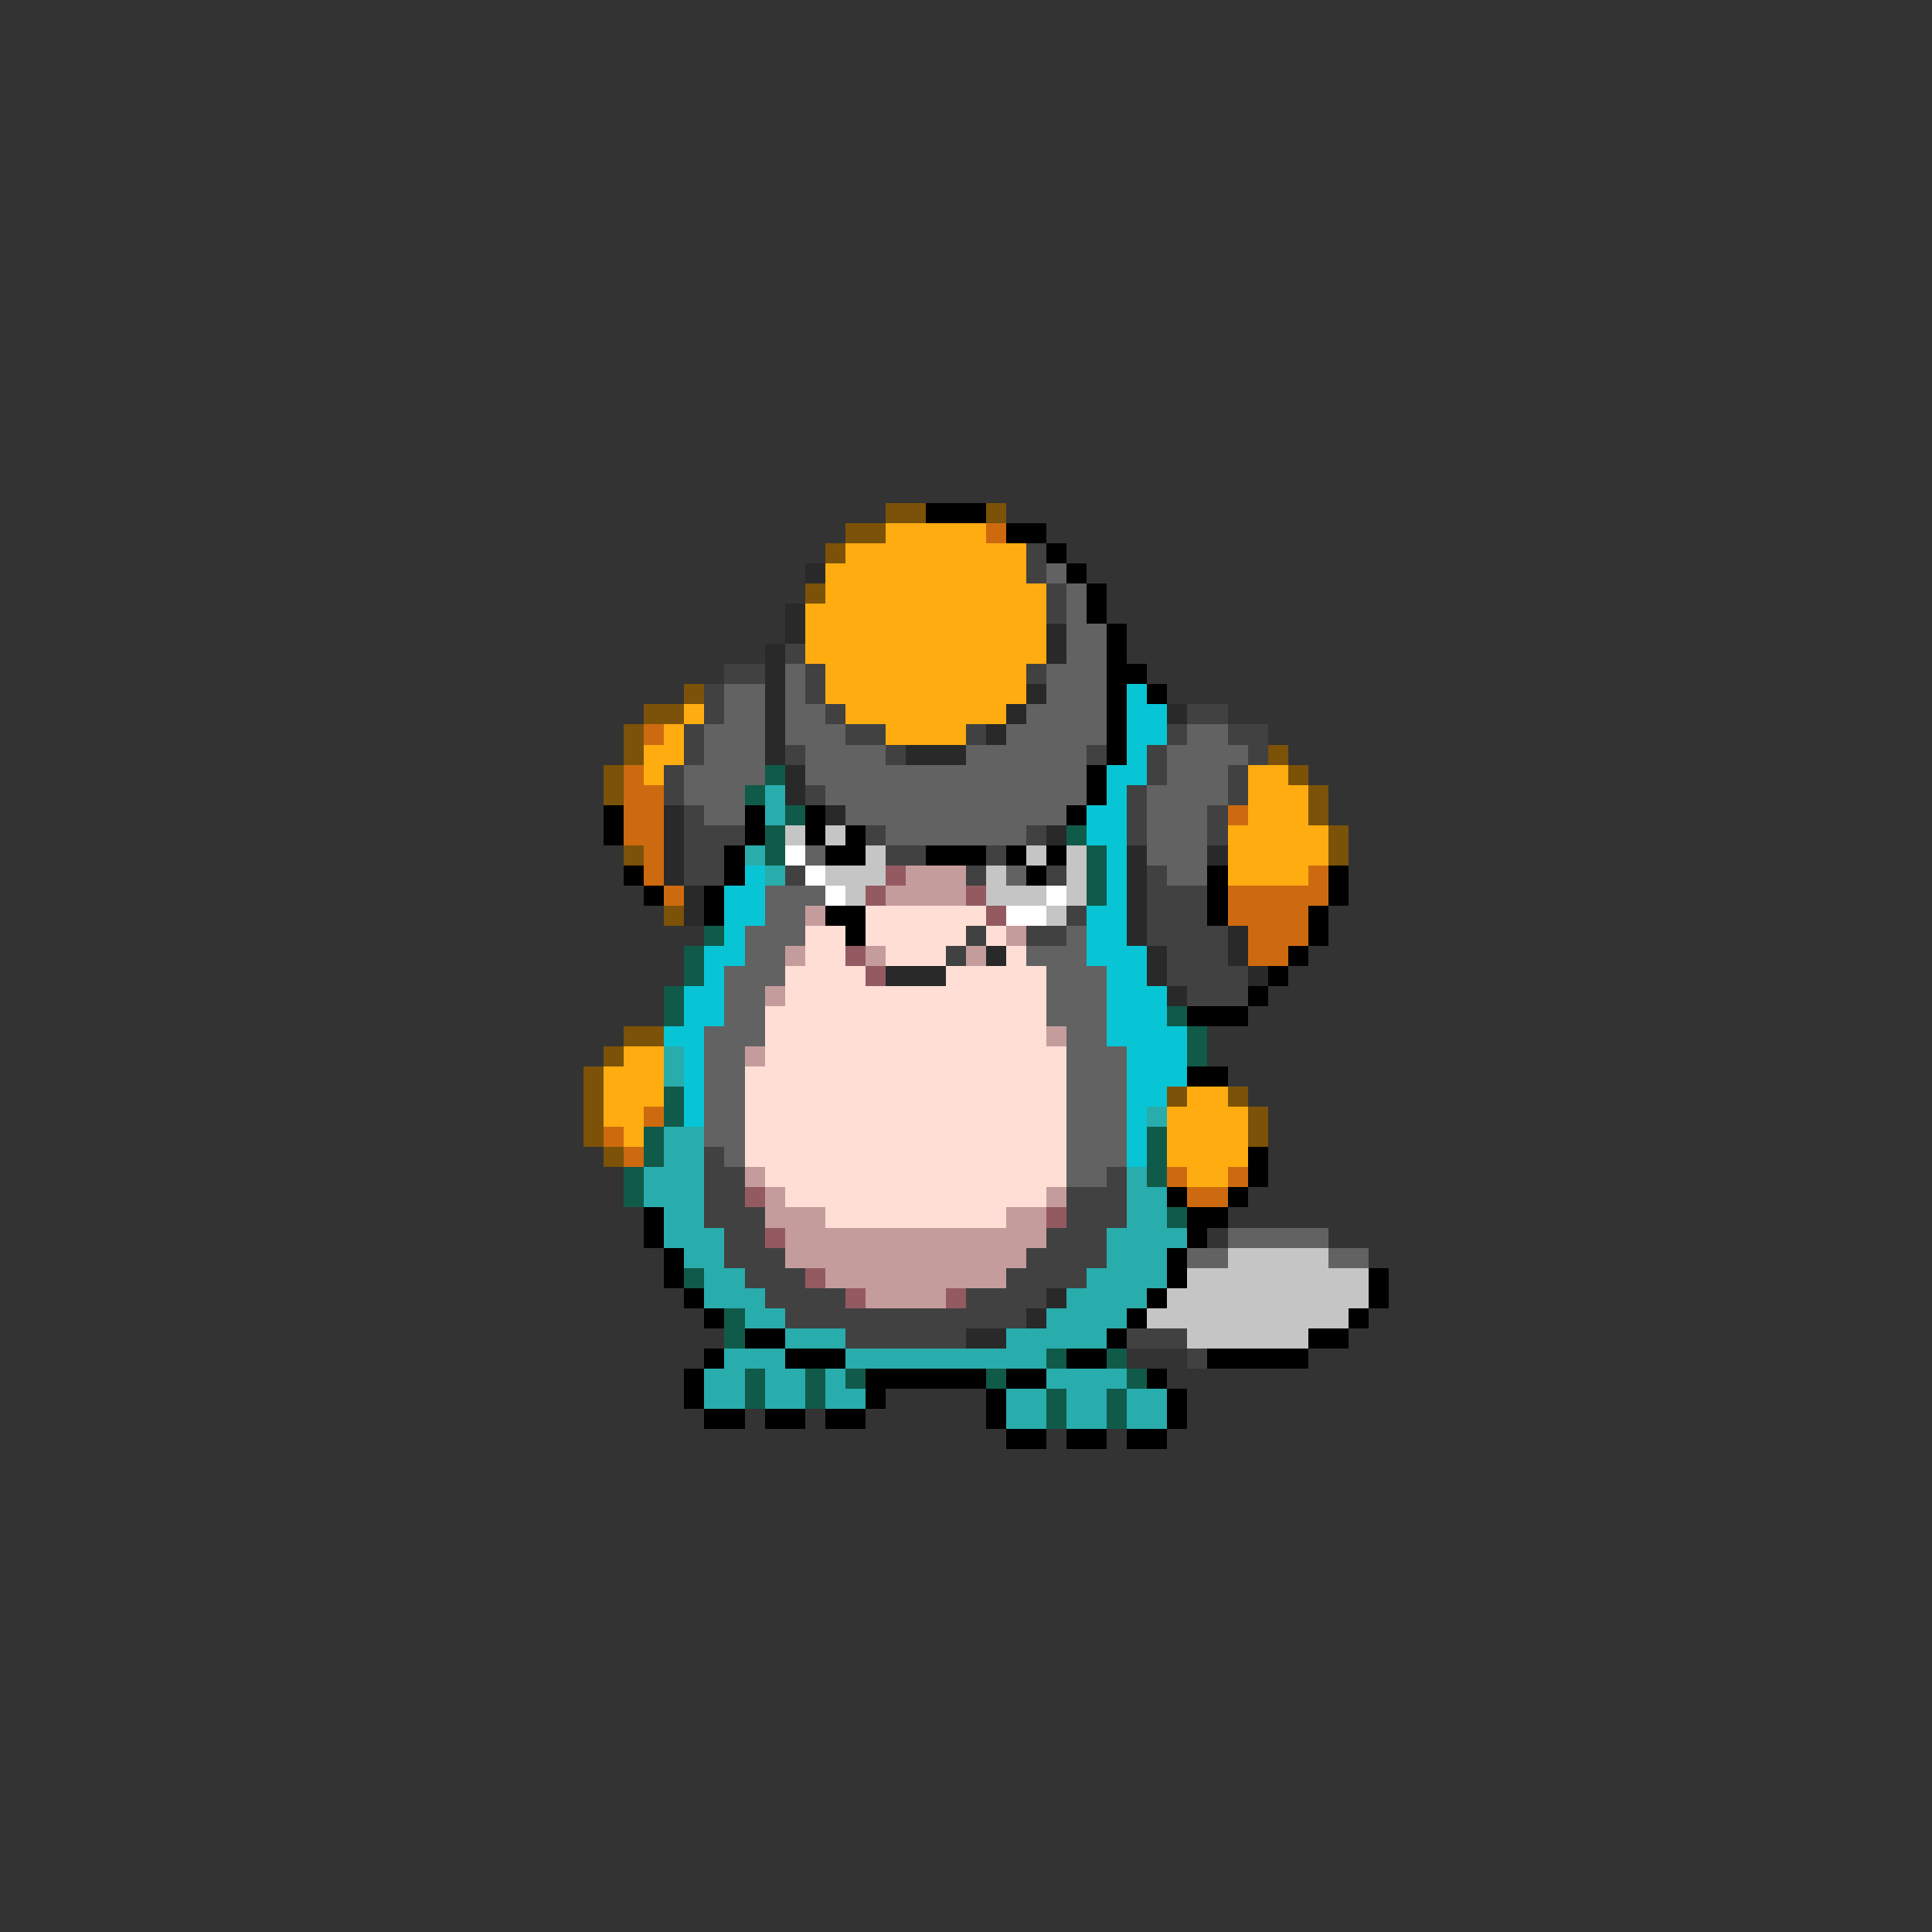 <svg xmlns="http://www.w3.org/2000/svg" viewBox="0 -0.5 96 96" shape-rendering="crispEdges">
<rect x="0" y="-0.5" width="96" height="96" fill="#333333" stroke="none"/>
<path stroke="#7b5208" d="M44 25h2M49 25h1M42 26h2M41 27h1M40 29h1M34 34h1M32 35h2M31 36h1M31 37h1M63 37h1M30 38h1M64 38h1M30 39h1M65 39h1M65 40h1M66 41h1M31 42h1M66 42h1M33 45h1M31 51h2M30 52h1M29 53h1M29 54h1M58 54h1M61 54h1M29 55h1M62 55h1M29 56h1M62 56h1M30 57h1" />
<path stroke="#000000" d="M46 25h3M50 26h2M52 27h1M53 28h1M54 29h1M54 30h1M55 31h1M55 32h1M55 33h2M55 34h1M57 34h1M55 35h1M55 36h1M55 37h1M54 38h1M54 39h1M30 40h1M37 40h1M40 40h1M53 40h1M30 41h1M37 41h1M40 41h1M42 41h1M36 42h1M41 42h2M46 42h3M50 42h1M52 42h1M31 43h1M36 43h1M51 43h1M60 43h1M66 43h1M32 44h1M35 44h1M60 44h1M66 44h1M35 45h1M41 45h2M60 45h1M65 45h1M42 46h1M65 46h1M64 47h1M63 48h1M62 49h1M59 50h3M59 53h2M62 57h1M62 58h1M58 59h1M61 59h1M32 60h1M59 60h2M32 61h1M59 61h1M33 62h1M58 62h1M33 63h1M58 63h1M68 63h1M34 64h1M57 64h1M68 64h1M35 65h1M56 65h1M67 65h1M37 66h2M55 66h1M65 66h2M35 67h1M39 67h3M53 67h2M60 67h5M34 68h1M43 68h6M50 68h2M57 68h1M34 69h1M43 69h1M49 69h1M58 69h1M35 70h2M38 70h2M41 70h2M49 70h1M58 70h1M50 71h2M53 71h2M56 71h2" />
<path stroke="#ffac10" d="M44 26h5M42 27h9M41 28h10M41 29h11M40 30h12M40 31h12M40 32h12M41 33h10M41 34h10M34 35h1M42 35h8M33 36h1M44 36h4M32 37h2M32 38h1M62 38h2M62 39h3M62 40h3M61 41h5M61 42h5M61 43h4M31 52h2M30 53h3M30 54h3M59 54h2M30 55h2M58 55h4M31 56h1M58 56h4M58 57h4M59 58h2" />
<path stroke="#cd6a10" d="M49 26h1M32 36h1M31 38h1M31 39h2M31 40h2M61 40h1M31 41h2M32 42h1M32 43h1M65 43h1M33 44h1M61 44h5M61 45h4M62 46h3M62 47h2M32 55h1M30 56h1M31 57h1M58 58h1M61 58h1M59 59h2" />
<path stroke="#414141" d="M51 27h1M51 28h1M52 29h1M52 30h1M39 32h1M36 33h2M40 33h1M51 33h1M35 34h1M40 34h1M35 35h1M41 35h1M59 35h2M34 36h1M42 36h2M48 36h1M58 36h1M61 36h2M34 37h1M39 37h1M44 37h1M54 37h1M57 37h1M62 37h1M33 38h1M57 38h1M61 38h1M33 39h1M40 39h1M56 39h1M61 39h1M34 40h1M56 40h1M60 40h1M34 41h3M43 41h1M51 41h1M56 41h1M60 41h1M34 42h2M44 42h2M49 42h1M34 43h2M39 43h1M48 43h1M52 43h1M57 43h1M57 44h3M53 45h1M57 45h3M48 46h1M51 46h2M57 46h4M47 47h1M58 47h3M58 48h4M59 49h3M35 57h1M35 58h2M55 58h1M35 59h2M53 59h3M35 60h3M53 60h3M36 61h2M52 61h3M36 62h3M51 62h4M37 63h3M50 63h4M38 64h4M48 64h4M39 65h12M42 66h6M56 66h3M59 67h1" />
<path stroke="#292929" d="M40 28h1M39 30h1M39 31h1M52 31h1M38 32h1M52 32h1M38 33h1M38 34h1M51 34h1M38 35h1M50 35h1M58 35h1M38 36h1M49 36h1M38 37h1M45 37h3M39 38h1M39 39h1M33 40h1M41 40h1M33 41h1M52 41h1M33 42h1M56 42h1M60 42h1M33 43h1M56 43h1M34 44h1M56 44h1M34 45h1M56 45h1M56 46h1M61 46h1M49 47h1M57 47h1M61 47h1M44 48h3M57 48h1M62 48h1M58 49h1M52 64h1M51 65h1M48 66h2" />
<path stroke="#626262" d="M52 28h1M53 29h1M53 30h1M53 31h2M53 32h2M39 33h1M52 33h3M36 34h2M39 34h1M52 34h3M36 35h2M39 35h2M51 35h4M35 36h3M39 36h3M50 36h5M59 36h2M35 37h3M40 37h4M48 37h6M58 37h4M34 38h4M40 38h14M58 38h3M34 39h3M41 39h13M57 39h4M35 40h2M42 40h11M57 40h3M44 41h7M57 41h3M40 42h1M57 42h3M50 43h1M58 43h2M38 44h3M38 45h2M37 46h3M53 46h1M37 47h2M51 47h3M36 48h3M52 48h3M36 49h2M52 49h3M36 50h2M52 50h3M35 51h3M53 51h2M35 52h2M53 52h3M35 53h2M53 53h3M35 54h2M53 54h3M35 55h2M53 55h3M35 56h2M53 56h3M36 57h1M53 57h3M53 58h2M61 61h5M59 62h2M66 62h2" />
<path stroke="#08c5d5" d="M56 34h1M56 35h2M56 36h2M56 37h1M55 38h2M55 39h1M54 40h2M54 41h2M55 42h1M37 43h1M55 43h1M36 44h2M55 44h1M36 45h2M54 45h2M36 46h1M54 46h2M35 47h2M54 47h3M35 48h1M55 48h2M34 49h2M55 49h3M34 50h2M55 50h3M33 51h2M55 51h4M34 52h1M56 52h3M34 53h1M56 53h3M34 54h1M56 54h2M34 55h1M56 55h1M56 56h1M56 57h1" />
<path stroke="#105a4a" d="M38 38h1M37 39h1M39 40h1M38 41h1M53 41h1M38 42h1M54 42h1M54 43h1M54 44h1M35 46h1M34 47h1M34 48h1M33 49h1M33 50h1M58 50h1M59 51h1M59 52h1M33 54h1M33 55h1M32 56h1M57 56h1M32 57h1M57 57h1M31 58h1M57 58h1M31 59h1M58 60h1M34 63h1M36 65h1M36 66h1M52 67h1M55 67h1M37 68h1M40 68h1M42 68h1M49 68h1M56 68h1M37 69h1M40 69h1M52 69h1M55 69h1M52 70h1M55 70h1" />
<path stroke="#29acac" d="M38 39h1M38 40h1M37 42h1M38 43h1M33 52h1M33 53h1M57 55h1M33 56h2M33 57h2M32 58h3M56 58h1M32 59h3M56 59h2M33 60h2M56 60h2M33 61h3M55 61h4M34 62h2M55 62h3M35 63h2M54 63h4M35 64h3M53 64h4M37 65h2M52 65h4M39 66h3M50 66h5M36 67h3M42 67h10M35 68h2M38 68h2M41 68h1M52 68h4M35 69h2M38 69h2M41 69h2M50 69h2M53 69h2M56 69h2M50 70h2M53 70h2M56 70h2" />
<path stroke="#c5c5c5" d="M39 41h1M41 41h1M43 42h1M51 42h1M53 42h1M41 43h3M49 43h1M53 43h1M42 44h1M49 44h3M53 44h1M52 45h1M61 62h5M59 63h9M58 64h10M57 65h10M59 66h6" />
<path stroke="#ffffff" d="M39 42h1M40 43h1M41 44h1M52 44h1M50 45h2" />
<path stroke="#945a62" d="M44 43h1M43 44h1M48 44h1M49 45h1M42 47h1M43 48h1M37 59h1M52 60h1M38 61h1M40 63h1M42 64h1M47 64h1" />
<path stroke="#c59c9c" d="M45 43h3M44 44h4M40 45h1M50 46h1M39 47h1M43 47h1M48 47h1M38 49h1M52 51h1M37 52h1M37 58h1M38 59h1M52 59h1M38 60h3M50 60h2M39 61h13M39 62h12M41 63h9M43 64h4" />
<path stroke="#ffded5" d="M43 45h6M40 46h2M43 46h5M49 46h1M40 47h2M44 47h3M50 47h1M39 48h4M47 48h5M39 49h13M38 50h14M38 51h14M38 52h15M37 53h16M37 54h16M37 55h16M37 56h16M37 57h16M38 58h15M39 59h13M41 60h9" />
</svg>